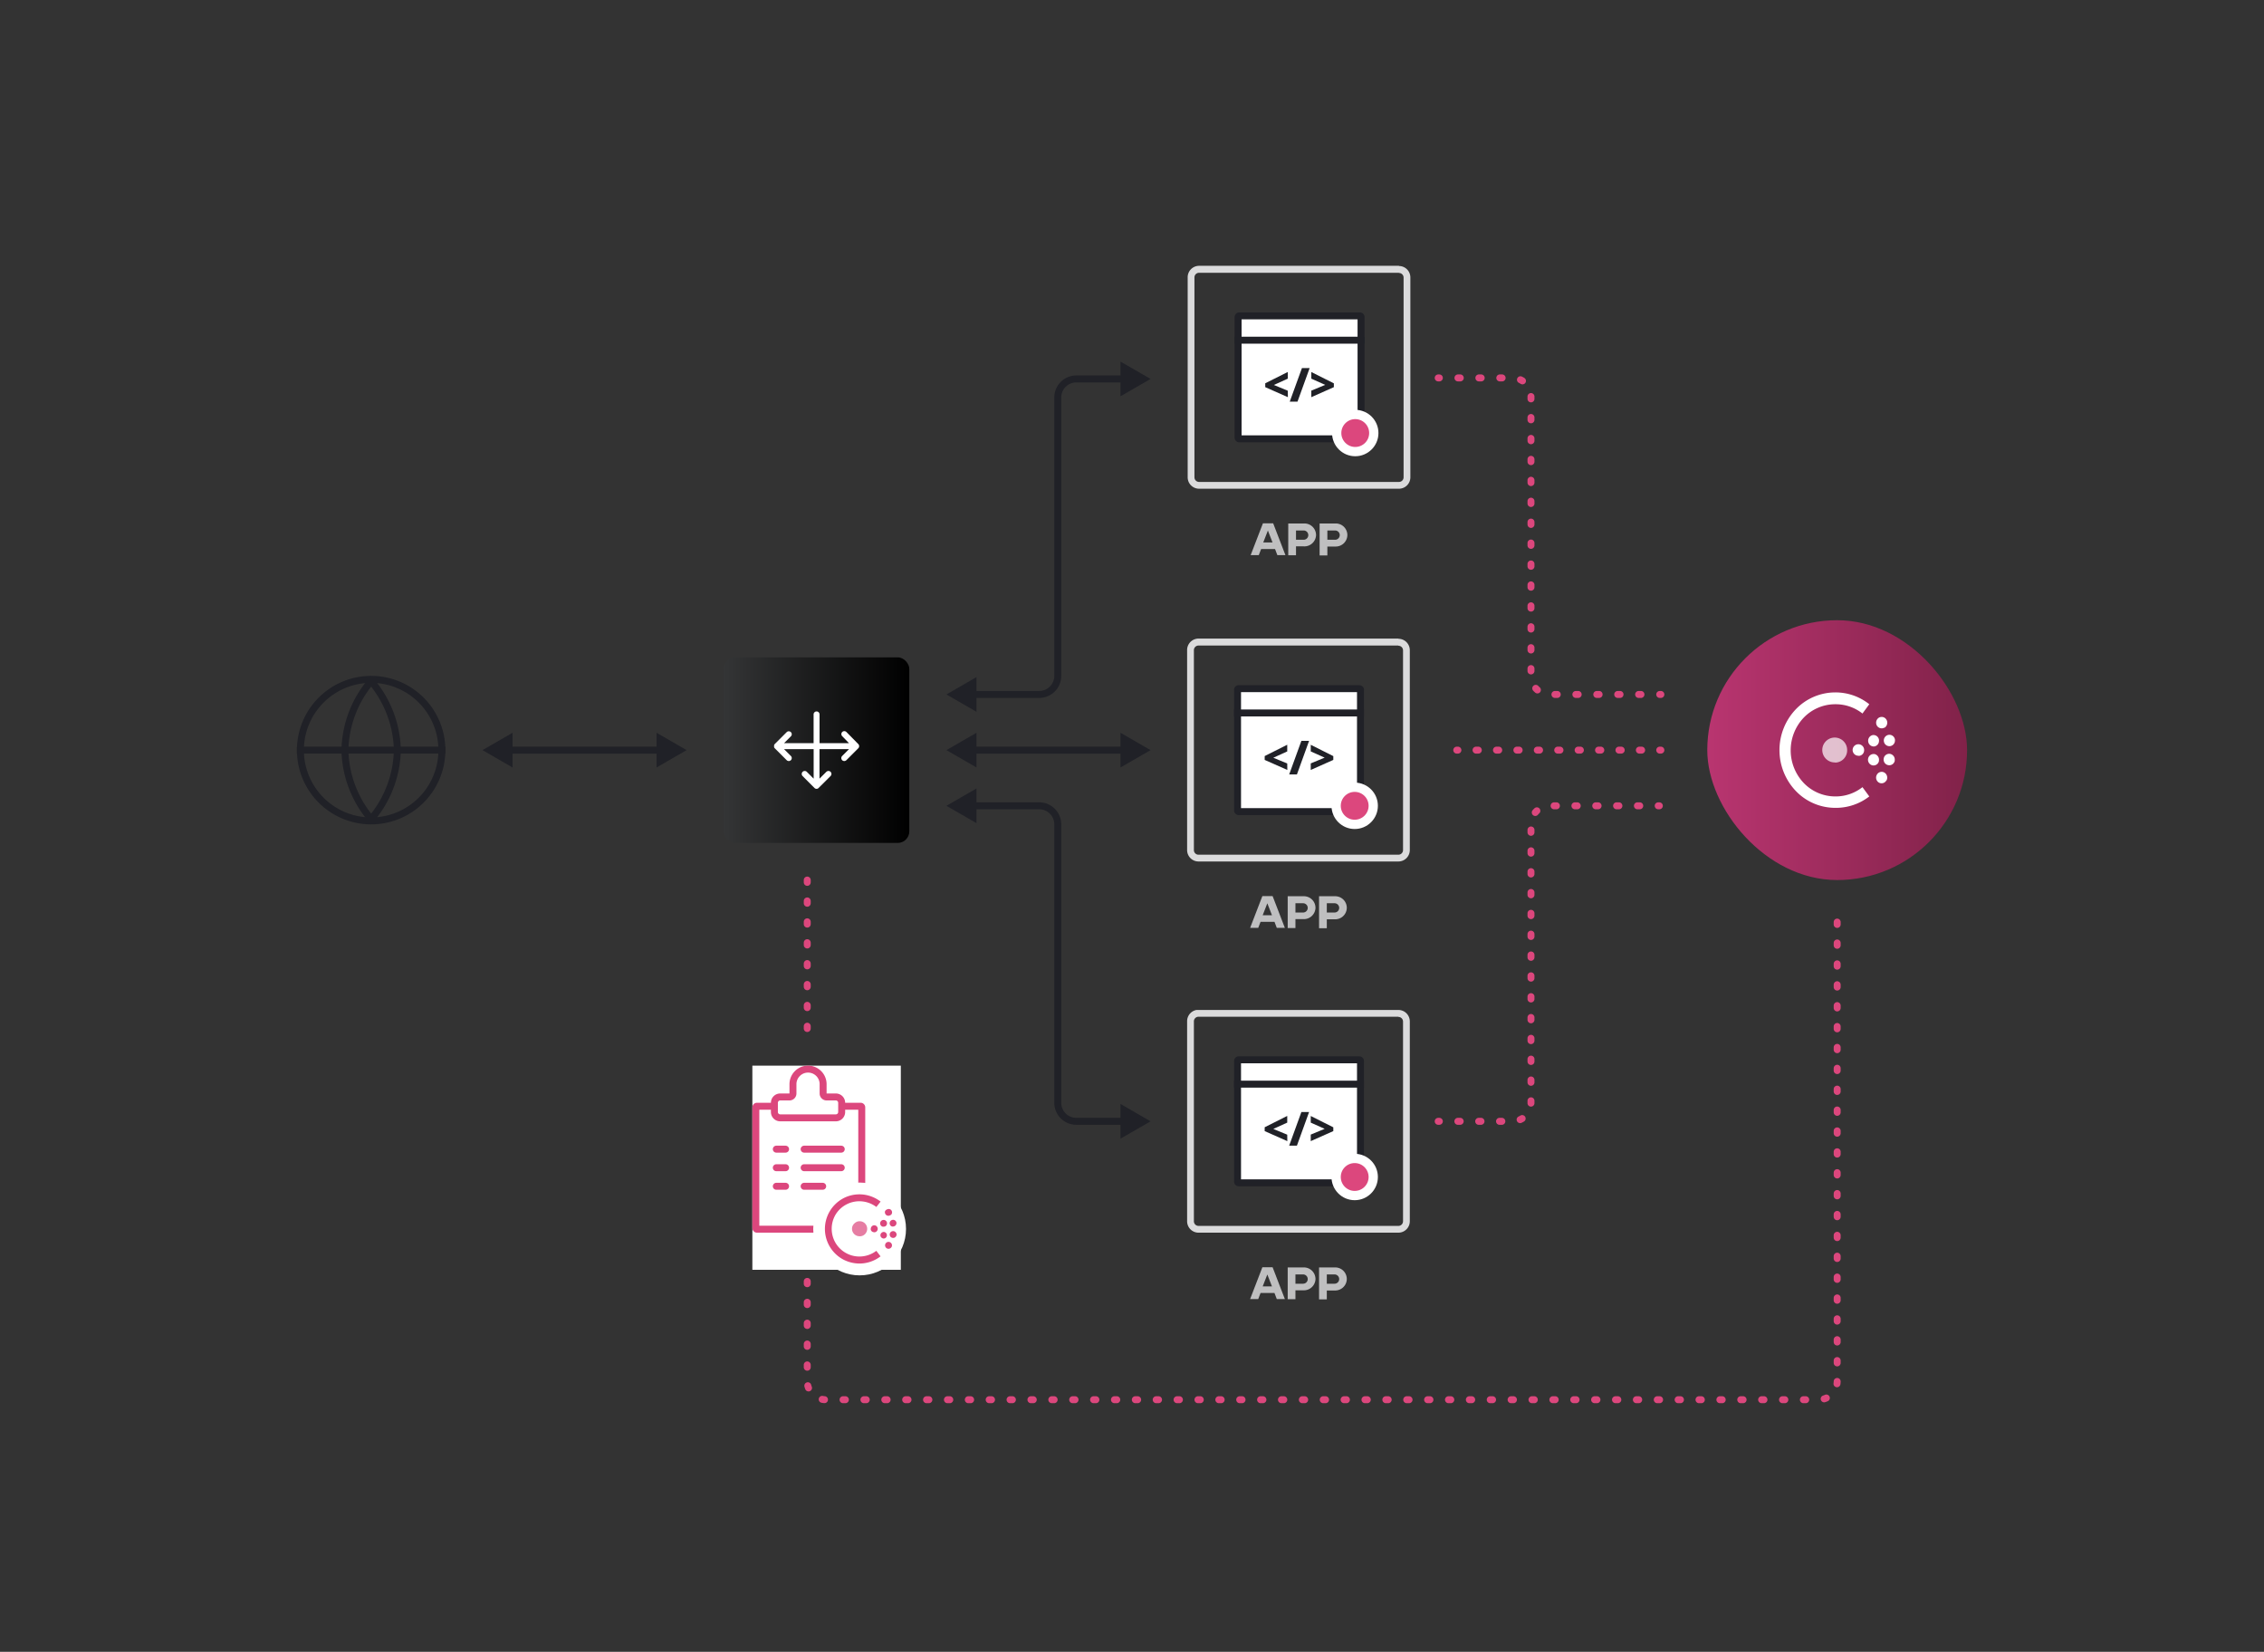 <svg xmlns="http://www.w3.org/2000/svg" xmlns:xlink="http://www.w3.org/1999/xlink" viewBox="0 0 488 356"><rect x="0" y="0" width="488" height="356" fill="#333333" stroke="none"/><defs><style>.cls-1,.cls-13{fill:#fff;}.cls-14,.cls-16,.cls-17,.cls-18,.cls-19,.cls-2,.cls-20,.cls-21,.cls-22,.cls-9{fill:none;}.cls-17,.cls-18,.cls-19,.cls-2,.cls-20,.cls-21{stroke:#dc477d;}.cls-16,.cls-17,.cls-18,.cls-19,.cls-2,.cls-20,.cls-21{stroke-linecap:round;}.cls-14,.cls-2{stroke-miterlimit:10;}.cls-14,.cls-16,.cls-17,.cls-18,.cls-19,.cls-2,.cls-20,.cls-21,.cls-9{stroke-width:1.5px;}.cls-10,.cls-3,.cls-4,.cls-5{fill:#dc477d;}.cls-13,.cls-4,.cls-5{fill-rule:evenodd;}.cls-12,.cls-4{opacity:0.7;}.cls-4{isolation:isolate;}.cls-6{fill:#202127;}.cls-7{fill:#dbdbdc;}.cls-8{fill:#bfbfc0;}.cls-14,.cls-16,.cls-9{stroke:#202127;}.cls-10{stroke:#fff;stroke-width:2px;}.cls-11{fill:url(#linear-gradient);}.cls-15{fill:url(#linear-gradient-2);}.cls-16,.cls-17,.cls-18,.cls-19,.cls-20,.cls-21{stroke-linejoin:round;}.cls-18{stroke-dasharray:0.5 3.99;}.cls-19{stroke-dasharray:0.49 3.91;}.cls-20{stroke-dasharray:0.5 4.01;}.cls-21{stroke-dasharray:0.5 4;}</style><linearGradient id="linear-gradient" y1="28" x2="56" y2="28" gradientUnits="userSpaceOnUse"><stop offset="0" stop-color="#b93570"/><stop offset="1" stop-color="#812249"/></linearGradient><linearGradient id="linear-gradient-2" y1="20" x2="40" y2="20" gradientUnits="userSpaceOnUse"><stop offset="0" stop-color="#343536"/><stop offset="1"/></linearGradient><symbol id="app" data-name="app" viewBox="0 0 48 62.34"><rect class="cls-1" x="10.87" y="10.75" width="26.5" height="26.5" rx="0.25"/><path class="cls-6" d="M36.62,11.5v25h-25v-25h25m.5-1.5h-26a1,1,0,0,0-1,1V37a1,1,0,0,0,1,1h26a1,1,0,0,0,1-1V11a1,1,0,0,0-1-1Z"/><path class="cls-7" d="M45.54,1.5a1,1,0,0,1,1,1V45.54a1,1,0,0,1-1,1H2.46a1,1,0,0,1-1-1V2.46a1,1,0,0,1,1-1H45.54m0-1.5H2.46A2.46,2.46,0,0,0,0,2.46V45.54A2.46,2.46,0,0,0,2.46,48H45.54A2.46,2.46,0,0,0,48,45.54V2.46A2.46,2.46,0,0,0,45.54,0Z"/><path class="cls-6" d="M21.6,28.27l-4.88-2.16v-.83l4.86-2.44v1.44l-3,1.36,3,1.24Z"/><path class="cls-6" d="M26.29,22l-2.62,7.24H22L24.63,22Z"/><path class="cls-6" d="M26.65,26.86l3-1.24-3-1.34V22.85l4.86,2.44v.82l-4.86,2.16Z"/><path class="cls-8" d="M18.83,61h-3l-.5,1.31H13.58l2.64-6.85h2.21l2.64,6.85H19.33Zm-.54-1.42-1-2.57-1,2.57Z"/><path class="cls-8" d="M27.67,58A2.51,2.51,0,0,1,25,60.42H23.35v1.92H21.68V55.49h3.43A2.5,2.5,0,0,1,27.67,58ZM26,58a1,1,0,0,0-1-1H23.35v2H25A1,1,0,0,0,26,58Z"/><path class="cls-8" d="M34.42,58a2.51,2.51,0,0,1-2.62,2.46H30.11v1.92H28.44V55.49h3.43A2.5,2.5,0,0,1,34.42,58Zm-1.64,0a1,1,0,0,0-1-1H30.11v2h1.65A1,1,0,0,0,32.78,58Z"/><line class="cls-9" x1="10.12" y1="15.99" x2="38.12" y2="15.99"/><circle class="cls-10" cx="36.12" cy="36" r="4"/></symbol><symbol id="consul-agent" data-name="consul-agent" viewBox="0 0 56 56"><rect class="cls-11" width="56" height="56" rx="28"/><g class="cls-12"><path class="cls-13" d="M27.56,30.65A2.68,2.68,0,1,1,30.15,28a2.64,2.64,0,0,1-2.59,2.69"/></g><path class="cls-13" d="M32.62,29.21A1.24,1.24,0,1,1,33.81,28a1.21,1.21,0,0,1-1.19,1.24"/><path class="cls-13" d="M37,30.37h0a1.19,1.19,0,0,1-1.45.9,1.24,1.24,0,0,1-.87-1.5,1.21,1.21,0,0,1,1.46-.9A1.25,1.25,0,0,1,37,30.28a.32.32,0,0,0,0,.09"/><path class="cls-13" d="M36.15,27.18a1.19,1.19,0,0,1-1.44-.92,1.24,1.24,0,0,1,.89-1.49A1.2,1.2,0,0,1,37,25.7a1.3,1.3,0,0,1,0,.48,1.17,1.17,0,0,1-.9,1"/><path class="cls-13" d="M40.42,30.24a1.2,1.2,0,0,1-1.39,1,1.22,1.22,0,0,1-1-1.43,1.19,1.19,0,0,1,1.38-1,1.25,1.25,0,0,1,1,1.33.31.31,0,0,0,0,.11"/><path class="cls-13" d="M39.44,27.13a1.19,1.19,0,0,1-1.37-1,1.23,1.23,0,0,1,1-1.42,1.21,1.21,0,0,1,1.38,1,1.71,1.71,0,0,1,0,.32,1.2,1.2,0,0,1-1,1.1"/><path class="cls-13" d="M38.6,34.53h0A1.17,1.17,0,0,1,37,35a1.25,1.25,0,0,1-.45-1.69,1.17,1.17,0,0,1,1.63-.47,1.26,1.26,0,0,1,.6,1.19,1.11,1.11,0,0,1-.15.51"/><path class="cls-13" d="M38.17,23.15a1.19,1.19,0,0,1-1.63-.47A1.28,1.28,0,0,1,37,21a1.19,1.19,0,0,1,1.64.48,1.21,1.21,0,0,1,.15.71,1.26,1.26,0,0,1-.61,1"/><path class="cls-1" d="M27.6,40.44a11.77,11.77,0,0,1-8.52-3.64,12.76,12.76,0,0,1,0-17.6,11.8,11.8,0,0,1,8.52-3.64,11.68,11.68,0,0,1,7.32,2.55l-1.47,2a9.32,9.32,0,0,0-5.85-2A9.44,9.44,0,0,0,20.79,21a10.22,10.22,0,0,0,0,14.08,9.43,9.43,0,0,0,6.81,2.9,9.32,9.32,0,0,0,5.85-2l1.47,2A11.72,11.72,0,0,1,27.6,40.44Z"/></symbol><symbol id="globe" data-name="globe" viewBox="0 0 32 32"><path class="cls-6" d="M16,1.5A14.5,14.5,0,1,1,1.5,16,14.51,14.51,0,0,1,16,1.5M16,0A16,16,0,1,0,32,16,16,16,0,0,0,16,0Z"/><line class="cls-14" y1="16" x2="32" y2="16"/><path class="cls-6" d="M16,2.32A23,23,0,0,1,20.9,16,23,23,0,0,1,16,29.68,23,23,0,0,1,11.1,16,23,23,0,0,1,16,2.32M16,0A24.47,24.47,0,0,0,9.6,16,24.47,24.47,0,0,0,16,32a24.47,24.47,0,0,0,6.4-16A24.47,24.47,0,0,0,16,0Z"/></symbol><symbol id="load-balancer" data-name="load-balancer" viewBox="0 0 40 40"><rect class="cls-15" width="40" height="40" rx="2.5"/><path class="cls-1" d="M20,28.34a.49.49,0,0,1-.24-.05.6.6,0,0,1-.21-.14L17,25.59a.64.64,0,1,1,.91-.91l1.47,1.47V19.79H13l1.47,1.47a.6.6,0,0,1,.19.45.63.63,0,0,1-.19.46.65.65,0,0,1-.9,0L11,19.6a.77.77,0,0,1-.14-.21.7.7,0,0,1,0-.25.69.69,0,0,1,0-.24.77.77,0,0,1,.14-.21l2.57-2.57a.65.65,0,0,1,.9,0,.63.63,0,0,1,.19.46.6.6,0,0,1-.19.45L13,18.5h6.37V12.3a.64.64,0,1,1,1.28,0v6.2H27L25.54,17a.65.65,0,0,1,0-.91.65.65,0,0,1,.9,0L29,18.69a.6.6,0,0,1,.14.21.69.69,0,0,1,0,.49.6.6,0,0,1-.14.21l-2.57,2.57a.65.65,0,0,1-.9,0,.68.68,0,0,1-.19-.46.64.64,0,0,1,.19-.45L27,19.79H20.64v6.36l1.47-1.47a.68.68,0,0,1,.46-.19.64.64,0,0,1,.45,1.1l-2.57,2.56a.48.48,0,0,1-.2.14A.53.53,0,0,1,20,28.34Z"/></symbol><symbol id="New_Symbol" data-name="New Symbol" viewBox="0 0 33.12 45.2"><rect class="cls-1" width="32" height="44"/><line class="cls-2" x1="5.16" y1="18" x2="7.16" y2="18"/><line class="cls-2" x1="11.16" y1="18" x2="19.16" y2="18"/><line class="cls-2" x1="5.16" y1="22" x2="7.16" y2="22"/><line class="cls-2" x1="11.16" y1="22" x2="19.16" y2="22"/><line class="cls-2" x1="5.16" y1="26" x2="7.16" y2="26"/><line class="cls-2" x1="11.16" y1="26" x2="15.16" y2="26"/><path class="cls-3" d="M22.83,9.5v25H1.5V9.5H22.83m.5-1.5H1A1,1,0,0,0,0,9V35a1,1,0,0,0,1,1H23.33a1,1,0,0,0,1-1V9a1,1,0,0,0-1-1Z"/><path class="cls-1" d="M6,11.25A1.25,1.25,0,0,1,4.75,10V8A1.25,1.25,0,0,1,6,6.75H8A.76.76,0,0,0,8.75,6V4a3.25,3.25,0,1,1,6.5,0V6a.76.76,0,0,0,.75.75h2A1.25,1.25,0,0,1,19.25,8v2A1.25,1.25,0,0,1,18,11.25Z"/><path class="cls-3" d="M12,1.5A2.49,2.49,0,0,1,14.5,4V6A1.5,1.5,0,0,0,16,7.5h2a.51.51,0,0,1,.5.5v2a.51.51,0,0,1-.5.5H6a.51.51,0,0,1-.5-.5V8A.51.51,0,0,1,6,7.5H8A1.5,1.5,0,0,0,9.5,6V4A2.5,2.5,0,0,1,12,1.5M12,0A4,4,0,0,0,8,4V6H6A2,2,0,0,0,4,8v2a2,2,0,0,0,2,2H18a2,2,0,0,0,2-2V8a2,2,0,0,0-2-2H16V4a4,4,0,0,0-4-4Z"/><circle class="cls-1" cx="23.12" cy="35.2" r="10"/><path class="cls-4" d="M23.1,36.77a1.61,1.61,0,0,1-.9-.27,1.61,1.61,0,0,1-.69-1.66A1.58,1.58,0,0,1,22,34a1.6,1.6,0,0,1,.83-.44,1.64,1.64,0,0,1,.93.1,1.57,1.57,0,0,1,.72.6,1.61,1.61,0,0,1,.27.9,1.59,1.59,0,0,1-.12.62,1.75,1.75,0,0,1-.35.53,1.64,1.64,0,0,1-.52.35,1.67,1.67,0,0,1-.62.12"/><path class="cls-5" d="M26.24,35.9a.7.7,0,0,1-.42-.13.72.72,0,0,1-.27-.33.74.74,0,0,1,0-.44.76.76,0,0,1,.21-.38.73.73,0,0,1,.81-.15.67.67,0,0,1,.33.29.68.68,0,0,1,.12.41.75.75,0,0,1-.74.75"/><path class="cls-5" d="M29,36.6a.69.69,0,0,1-.22.47.66.66,0,0,1-.48.19.73.73,0,0,1-.48-.21.68.68,0,0,1,0-1,.73.73,0,0,1,.48-.21.71.71,0,0,1,.48.19.69.69,0,0,1,.22.47Z"/><path class="cls-5" d="M28.43,34.68a.71.71,0,0,1-.43,0,.72.72,0,0,1-.33-.27.74.74,0,0,1-.13-.41.73.73,0,0,1,.12-.41.74.74,0,0,1,.33-.28.71.71,0,0,1,.43-.05.76.76,0,0,1,.38.19.72.72,0,0,1,.21.38.71.71,0,0,1,0,.29.69.69,0,0,1-.19.38.67.67,0,0,1-.39.2"/><path class="cls-5" d="M31.07,36.52a.75.75,0,0,1-.3.48.73.73,0,0,1-.56.12.75.75,0,0,1-.48-.3.78.78,0,0,1-.12-.56.85.85,0,0,1,.11-.26.67.67,0,0,1,.2-.21.81.81,0,0,1,.27-.11.66.66,0,0,1,.28,0,.7.7,0,0,1,.46.28.73.73,0,0,1,.16.51v.07"/><path class="cls-5" d="M30.48,34.65a.78.78,0,0,1-.43,0,.72.72,0,0,1-.34-.28.73.73,0,0,1-.12-.41.74.74,0,0,1,.13-.41.76.76,0,0,1,.77-.31.76.76,0,0,1,.37.21.73.73,0,0,1,.2.39V34a.74.74,0,0,1-.62.66"/><path class="cls-5" d="M30,39.09a.76.76,0,0,1-.41.34.74.74,0,0,1-.95-.92.7.7,0,0,1,.33-.42.68.68,0,0,1,.52-.09.7.7,0,0,1,.45.28.67.67,0,0,1,.15.51A.53.53,0,0,1,30,39.09Z"/><path class="cls-5" d="M29.68,32.26a.73.73,0,0,1-.56.07.72.72,0,0,1-.45-.35.66.66,0,0,1-.09-.27.7.7,0,0,1,0-.29A.74.74,0,0,1,29,31a.71.71,0,0,1,.28-.09.72.72,0,0,1,.29,0,.91.91,0,0,1,.26.13,1,1,0,0,1,.19.22.8.8,0,0,1,.09.43.7.7,0,0,1-.12.34A.67.67,0,0,1,29.68,32.26Z"/><path class="cls-3" d="M23.13,42.65a7.59,7.59,0,0,1-3.43-.81,7.47,7.47,0,0,1-1.8-12,7.34,7.34,0,0,1,3-1.78,7.49,7.49,0,0,1,3.52-.2,7.57,7.57,0,0,1,3.22,1.44l-.91,1.16a6.1,6.1,0,0,0-3.06-1.2A6,6,0,0,0,18,32a6,6,0,0,0,0,6.32,6,6,0,0,0,2.43,2.2,5.93,5.93,0,0,0,3.23.59,6,6,0,0,0,3.06-1.2l.91,1.19A7.45,7.45,0,0,1,23.13,42.65Z"/></symbol></defs><g id="lines"><line class="cls-14" x1="109.38" y1="161.67" x2="142.62" y2="161.67"/><polygon class="cls-6" points="110.48 165.41 104 161.67 110.48 157.93 110.48 165.41"/><polygon class="cls-6" points="141.52 165.41 148 161.67 141.52 157.93 141.52 165.41"/><path class="cls-16" d="M242.62,81.67H232a4,4,0,0,0-4,4v60a4,4,0,0,1-4,4H209.38"/><polygon class="cls-6" points="241.52 77.93 248 81.67 241.52 85.41 241.52 77.93"/><polygon class="cls-6" points="210.48 145.93 204 149.67 210.48 153.41 210.48 145.93"/><path class="cls-16" d="M242.62,241.67H232a4,4,0,0,1-4-4v-60a4,4,0,0,0-4-4H209.38"/><polygon class="cls-6" points="241.52 237.93 248 241.67 241.52 245.41 241.52 237.93"/><polygon class="cls-6" points="210.48 169.93 204 173.67 210.48 177.41 210.48 169.93"/><line class="cls-17" x1="310" y1="241.67" x2="310.25" y2="241.67"/><path class="cls-18" d="M314.24,241.67H326a4,4,0,0,0,4-4v-60a4,4,0,0,1,4-4h21.42"/><line class="cls-17" x1="357.42" y1="173.67" x2="357.67" y2="173.67"/><line class="cls-17" x1="314" y1="161.67" x2="314.25" y2="161.67"/><line class="cls-19" x1="318.16" y1="161.67" x2="355.79" y2="161.67"/><line class="cls-17" x1="357.75" y1="161.67" x2="358" y2="161.67"/><line class="cls-17" x1="310" y1="81.45" x2="310.25" y2="81.45"/><path class="cls-20" d="M314.26,81.45H326a4,4,0,0,1,4,4v60.22a4,4,0,0,0,4,4h21.75"/><line class="cls-17" x1="357.75" y1="149.67" x2="358" y2="149.67"/><line class="cls-14" x1="209.38" y1="161.67" x2="242.62" y2="161.67"/><polygon class="cls-6" points="210.48 165.41 204 161.67 210.48 157.93 210.48 165.41"/><polygon class="cls-6" points="241.52 165.41 248 161.67 241.52 157.93 241.52 165.41"/><line class="cls-21" x1="174" y1="189.67" x2="174" y2="223.67"/><path class="cls-21" d="M174,271.67v26a4,4,0,0,0,4,4H392a4,4,0,0,0,4-4v-100"/></g><g id="icons"><use width="48" height="62.34" transform="translate(256 57.33)" xlink:href="#app"/><use width="48" height="62.34" transform="translate(255.88 137.67)" xlink:href="#app"/><use width="48" height="62.34" transform="translate(255.88 217.67)" xlink:href="#app"/><use width="56" height="56" transform="translate(368 133.67)" xlink:href="#consul-agent"/><use width="32" height="32" transform="translate(64 145.67)" xlink:href="#globe"/><use width="40" height="40" transform="translate(156 141.67)" xlink:href="#load-balancer"/><use width="33.12" height="45.2" transform="translate(162.17 229.67)" xlink:href="#New_Symbol"/></g><g id="Guides"><rect class="cls-22" x="62" y="55.67" width="364" height="248"/></g></svg>